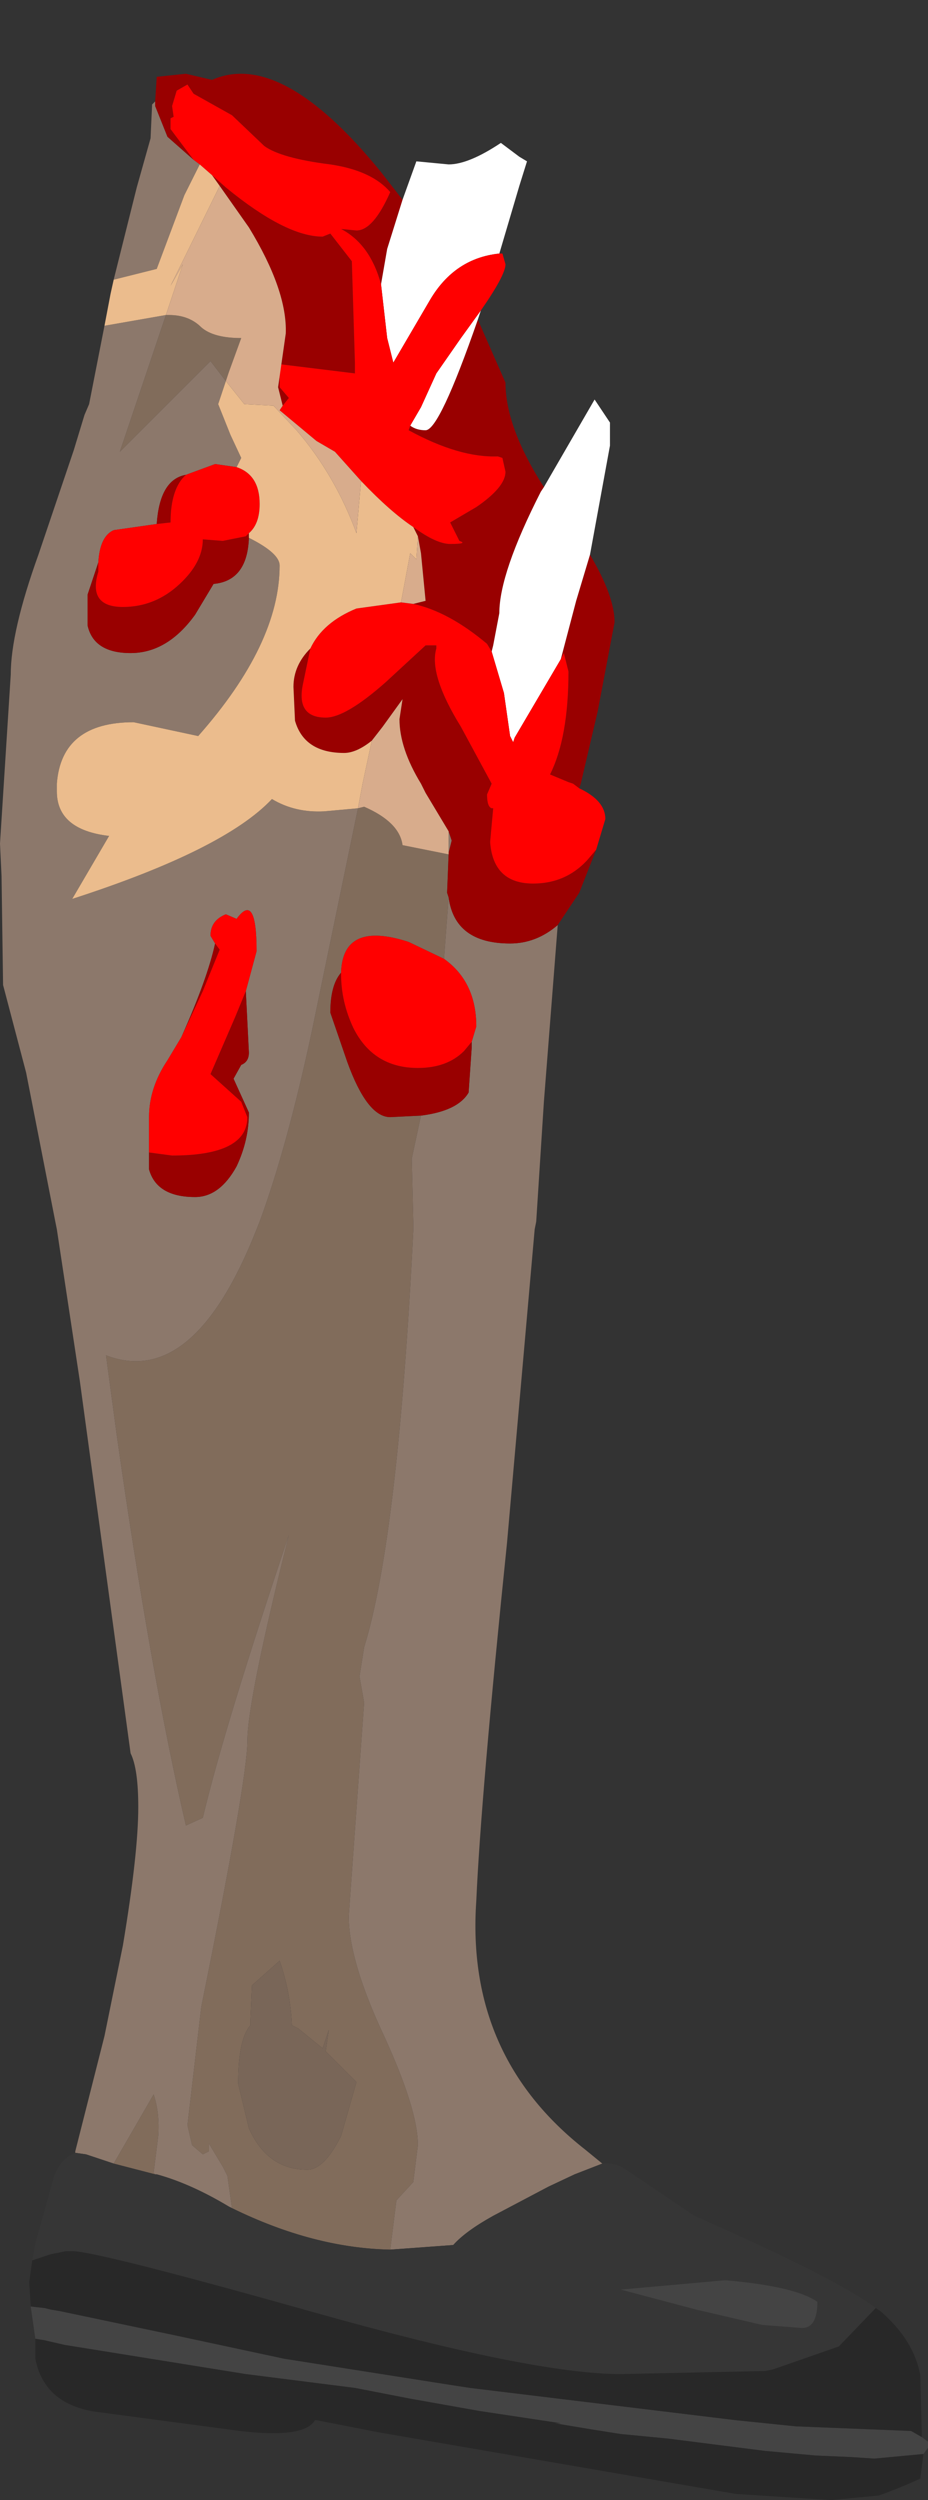 <?xml version="1.0" encoding="UTF-8" standalone="no"?>
<svg xmlns:ffdec="https://www.free-decompiler.com/flash" xmlns:xlink="http://www.w3.org/1999/xlink" ffdec:objectType="frame" height="81.35px" width="30.2px" xmlns="http://www.w3.org/2000/svg">
  <rect width="100%" height="100%" fill="#333333" stroke="none"/>
  <g transform="matrix(1.0, 0.0, 0.0, 1.0, 10.6, 39.0)">
    <use ffdec:characterId="1949" height="78.95" transform="matrix(1.0, 0.0, 0.0, 1.0, -10.6, -36.6)" width="30.2" xlink:href="#shape0"/>
  </g>
  <defs>
    <g id="shape0" transform="matrix(1.0, 0.0, 0.0, 1.0, 10.6, 36.6)">
      <path d="M1.05 -12.7 L1.25 -12.75 Q2.4 -12.25 2.5 -11.5 L4.0 -11.2 3.95 -9.95 4.0 -9.8 3.85 -7.8 2.7 -8.35 Q0.55 -9.05 0.5 -7.35 0.15 -6.95 0.15 -6.05 L0.7 -4.45 Q1.35 -2.65 2.1 -2.65 L3.1 -2.7 2.8 -1.3 2.85 0.75 2.85 1.0 2.85 1.05 Q2.35 11.05 1.25 14.6 L1.1 15.55 1.25 16.4 0.75 23.35 Q0.75 24.8 1.9 27.25 3.0 29.65 3.0 30.8 L2.85 32.0 2.3 32.6 2.1 34.2 Q-0.4 34.15 -3.05 32.85 L-3.2 31.8 -3.35 31.5 -3.8 30.75 -3.8 31.0 -4.0 31.1 -4.35 30.8 -4.5 30.15 -4.05 26.3 Q-2.55 18.9 -2.55 17.65 -2.55 16.35 -1.2 10.95 -3.3 17.2 -4.0 20.15 L-4.55 20.4 Q-5.7 15.45 -6.8 7.7 L-7.15 5.1 Q-4.3 6.2 -2.25 1.0 L-2.15 0.75 Q-1.25 -1.7 -0.45 -5.45 L1.05 -12.7 M0.0 27.75 L0.1 27.05 -0.1 27.65 -0.9 27.0 -1.1 26.9 Q-1.15 25.8 -1.5 24.8 L-2.4 25.6 -2.45 26.7 -2.45 26.9 Q-2.85 27.35 -2.85 28.8 L-2.5 30.25 Q-1.9 31.6 -0.6 31.6 -0.05 31.6 0.5 30.5 L1.0 28.75 0.0 27.75 M-5.2 -28.75 L-5.1 -28.75 Q-4.45 -28.75 -4.05 -28.35 -3.65 -28.0 -2.75 -28.0 L-3.15 -26.9 -3.25 -26.6 -3.75 -27.25 -6.7 -24.3 -5.2 -28.75 M-6.9 31.4 L-5.6 29.15 Q-5.4 29.75 -5.45 30.5 L-5.6 31.7 -5.55 31.75 -6.9 31.4" fill="#816c5b" fill-rule="evenodd" stroke="none"/>
      <path d="M0.0 27.75 L1.0 28.75 0.5 30.5 Q-0.05 31.6 -0.6 31.6 -1.9 31.6 -2.5 30.25 L-2.85 28.8 Q-2.85 27.35 -2.45 26.9 L-2.45 26.7 -2.4 25.6 -1.5 24.8 Q-1.15 25.8 -1.1 26.9 L-0.9 27.0 -0.1 27.65 0.1 27.05 0.0 27.75" fill="#796658" fill-rule="evenodd" stroke="none"/>
      <path d="M7.55 -8.9 L7.1 -3.15 6.85 0.75 6.8 1.0 5.9 11.2 Q5.05 19.45 4.9 22.85 4.55 27.9 8.45 30.95 L9.0 31.4 8.1 31.75 7.25 32.15 5.45 33.1 Q4.55 33.6 4.15 34.05 L2.1 34.2 2.3 32.6 2.85 32.0 3.0 30.8 Q3.0 29.65 1.9 27.25 0.75 24.8 0.75 23.35 L1.25 16.4 1.1 15.55 1.25 14.6 Q2.35 11.05 2.85 1.05 L2.85 1.0 2.85 0.75 2.8 -1.3 3.1 -2.7 Q4.3 -2.85 4.65 -3.45 L4.75 -4.9 4.75 -5.1 4.9 -5.6 Q4.9 -7.05 3.85 -7.8 L4.0 -9.8 Q4.2 -8.3 6.0 -8.3 6.85 -8.3 7.55 -8.9 M-8.15 31.05 L-8.15 31.0 -7.2 27.25 -6.6 24.3 Q-6.1 21.3 -6.1 19.8 -6.1 18.55 -6.35 18.05 L-8.0 5.95 -8.75 1.0 -8.8 0.75 -9.75 -4.1 -10.5 -6.95 -10.55 -10.5 -10.6 -11.55 -10.25 -17.05 Q-10.25 -18.45 -9.35 -20.95 L-8.2 -24.35 -7.85 -25.5 -7.7 -25.85 -7.2 -28.4 -5.2 -28.75 -6.7 -24.3 -3.75 -27.25 -3.25 -26.6 -3.5 -25.85 -3.1 -24.85 -2.75 -24.1 -2.9 -23.8 -3.6 -23.9 -4.55 -23.55 Q-5.4 -23.4 -5.5 -21.95 L-6.9 -21.75 Q-7.35 -21.55 -7.4 -20.7 L-7.75 -19.65 -7.75 -18.65 Q-7.55 -17.75 -6.35 -17.75 -5.15 -17.75 -4.25 -19.0 L-3.65 -20.0 Q-2.55 -20.1 -2.5 -21.5 -1.5 -21.0 -1.5 -20.6 -1.5 -18.05 -4.15 -15.05 L-6.25 -15.5 Q-8.6 -15.5 -8.75 -13.5 L-8.75 -13.25 Q-8.75 -12.0 -7.05 -11.8 L-8.25 -9.75 Q-3.3 -11.35 -1.75 -13.0 -1.0 -12.55 -0.05 -12.6 L1.05 -12.7 -0.45 -5.45 Q-1.25 -1.7 -2.15 0.75 L-2.25 1.0 Q-4.3 6.2 -7.15 5.1 L-6.8 7.7 Q-5.7 15.45 -4.55 20.4 L-4.0 20.15 Q-3.3 17.2 -1.2 10.95 -2.55 16.35 -2.55 17.65 -2.55 18.9 -4.05 26.3 L-4.5 30.15 -4.35 30.8 -4.0 31.1 -3.8 31.0 -3.8 30.75 -3.35 31.5 -3.2 31.8 -3.05 32.85 -3.15 32.8 Q-4.4 32.05 -5.5 31.75 L-5.55 31.75 -5.6 31.7 -5.45 30.5 Q-5.4 29.75 -5.6 29.15 L-6.9 31.4 -7.8 31.1 -8.15 31.05 M-6.9 -29.9 L-6.15 -32.9 -5.7 -34.5 -5.65 -35.6 -5.55 -35.7 -5.55 -35.55 -5.15 -34.55 -4.3 -33.8 -4.1 -33.65 -4.6 -32.65 -5.5 -30.25 -6.9 -29.9 M4.0 -11.25 L4.0 -11.45 4.0 -11.95 4.1 -11.65 4.0 -11.25 M-4.7 -5.25 L-5.15 -4.5 Q-5.75 -3.6 -5.75 -2.65 L-5.75 -1.9 -5.75 -0.95 Q-5.5 -0.05 -4.25 -0.05 -3.45 -0.05 -2.9 -1.05 -2.5 -1.9 -2.5 -2.8 L-2.75 -3.35 -3.0 -3.9 -2.75 -4.35 Q-2.5 -4.45 -2.5 -4.75 L-2.6 -6.75 -2.25 -8.05 Q-2.25 -10.0 -2.9 -9.1 L-3.25 -9.25 Q-3.75 -9.05 -3.75 -8.55 L-3.6 -8.3 Q-3.85 -7.15 -4.7 -5.25" fill="#8c786b" fill-rule="evenodd" stroke="none"/>
      <path d="M9.0 31.4 Q9.45 31.35 9.85 31.65 L12.0 33.1 Q16.65 35.15 17.9 36.1 L16.7 37.35 14.55 38.1 14.3 38.15 9.6 38.25 Q6.75 38.25 -0.35 36.25 -7.45 34.25 -8.25 34.25 L-8.45 34.25 -8.95 34.35 -9.55 34.55 -9.45 34.0 -8.85 31.85 Q-8.65 31.25 -8.15 31.05 L-7.8 31.1 -6.9 31.4 -5.55 31.75 -5.5 31.75 Q-4.4 32.05 -3.15 32.8 L-3.05 32.85 Q-0.4 34.15 2.1 34.2 L4.15 34.05 Q4.55 33.6 5.45 33.1 L7.25 32.15 8.1 31.75 9.0 31.4 M16.0 35.9 Q15.3 35.4 13.05 35.2 L12.95 35.2 9.6 35.5 12.05 36.15 14.2 36.65 15.5 36.75 Q16.0 36.75 16.0 35.9" fill="#363636" fill-rule="evenodd" stroke="none"/>
      <path d="M19.4 40.3 L19.6 40.45 19.6 40.65 19.45 40.85 17.85 41.0 17.1 40.95 15.95 40.9 14.3 40.75 11.15 40.35 9.6 40.2 8.65 40.05 7.45 39.85 7.65 39.85 5.0 39.45 2.75 39.05 0.95 38.7 -2.6 38.25 -8.5 37.3 -9.15 37.15 -9.45 37.1 -9.6 36.05 -9.15 36.1 -8.95 36.15 -8.65 36.2 -4.85 37.0 -1.35 37.75 4.05 38.6 4.7 38.7 13.35 39.75 15.3 39.95 19.05 40.1 19.4 40.3 M16.0 35.9 Q16.0 36.75 15.5 36.75 L14.2 36.65 12.05 36.15 9.6 35.5 12.95 35.2 13.05 35.2 Q15.3 35.4 16.0 35.9" fill="#444444" fill-rule="evenodd" stroke="none"/>
      <path d="M17.9 36.1 L18.05 36.2 Q19.15 37.15 19.35 38.3 L19.4 40.3 19.05 40.1 15.3 39.95 13.35 39.75 4.7 38.7 4.05 38.6 -1.35 37.75 -4.85 37.0 -8.65 36.2 -8.95 36.15 -9.15 36.1 -9.6 36.05 -9.65 35.25 -9.55 34.55 -8.95 34.35 -8.45 34.25 -8.25 34.25 Q-7.45 34.25 -0.35 36.25 6.75 38.25 9.6 38.25 L14.3 38.15 14.55 38.1 16.7 37.35 17.9 36.1 M19.45 40.85 L19.35 41.65 Q18.7 41.95 18.0 42.2 L16.45 42.35 13.35 42.15 1.75 40.15 -0.3 39.75 -0.35 39.75 Q-0.7 40.35 -2.8 40.1 L-7.3 39.5 Q-9.15 39.3 -9.45 37.75 L-9.45 37.1 -9.15 37.15 -8.5 37.3 -2.6 38.25 0.95 38.7 2.75 39.05 5.0 39.45 7.65 39.85 7.45 39.85 8.65 40.05 9.6 40.2 11.15 40.35 14.3 40.75 15.95 40.9 17.1 40.95 17.85 41.0 19.45 40.85" fill="#282828" fill-rule="evenodd" stroke="none"/>
      <path d="M2.5 -32.5 L2.0 -30.9 1.8 -29.75 Q1.45 -31.05 0.5 -31.55 L1.0 -31.5 Q1.55 -31.5 2.1 -32.75 1.5 -33.45 0.15 -33.65 -1.45 -33.85 -2.0 -34.25 L-3.05 -35.25 -4.3 -35.95 -4.5 -36.25 -4.85 -36.05 -5.0 -35.55 -4.95 -35.2 -5.05 -35.15 -5.05 -34.8 -4.3 -33.8 -5.15 -34.55 -5.55 -35.55 -5.55 -35.7 -5.5 -36.5 -4.55 -36.6 -3.7 -36.4 Q-1.45 -37.4 1.8 -33.4 L2.5 -32.5 M4.95 -28.6 L5.85 -26.55 Q5.85 -25.1 7.1 -23.15 L7.0 -23.0 Q5.65 -20.35 5.65 -19.05 L5.45 -18.0 5.4 -17.8 5.25 -18.05 Q4.0 -19.1 2.85 -19.35 L3.25 -19.45 3.1 -21.0 3.0 -21.55 2.85 -21.85 Q3.6 -21.3 4.05 -21.3 4.65 -21.3 4.35 -21.4 L4.05 -22.0 4.9 -22.5 Q5.85 -23.15 5.85 -23.65 L5.75 -24.1 5.6 -24.15 Q4.35 -24.1 2.7 -25.0 L2.75 -25.15 Q2.95 -25.0 3.25 -25.0 3.7 -25.0 4.95 -28.6 M8.6 -20.95 Q9.4 -19.6 9.4 -18.75 L8.85 -15.85 8.3 -13.5 8.25 -13.35 8.05 -13.5 7.9 -13.55 7.3 -13.8 Q7.9 -15.0 7.9 -17.15 L7.75 -17.75 7.65 -17.55 8.15 -19.45 8.6 -20.95 M8.8 -11.35 L8.25 -9.95 7.55 -8.9 Q6.85 -8.3 6.0 -8.3 4.2 -8.3 4.0 -9.8 L3.95 -9.95 4.0 -11.2 4.0 -11.25 4.1 -11.65 4.0 -11.95 3.25 -13.2 3.1 -13.5 Q2.4 -14.65 2.4 -15.6 L2.5 -16.25 1.85 -15.35 1.5 -14.9 Q1.0 -14.5 0.6 -14.5 -0.7 -14.5 -1.0 -15.55 L-1.05 -16.65 Q-1.05 -17.35 -0.5 -17.9 L-0.75 -16.7 Q-0.95 -15.65 0.0 -15.65 0.65 -15.65 1.95 -16.8 L3.25 -18.0 3.6 -18.0 3.6 -17.9 Q3.35 -17.05 4.4 -15.35 L5.4 -13.5 5.25 -13.15 Q5.25 -12.75 5.4 -12.7 L5.45 -12.7 5.35 -11.6 Q5.45 -10.25 6.75 -10.25 7.8 -10.25 8.5 -11.0 L8.8 -11.35 M-3.7 -33.3 L-3.25 -32.9 Q-1.3 -31.3 -0.1 -31.3 L0.15 -31.4 0.85 -30.5 0.95 -27.2 0.95 -26.85 -1.5 -27.15 -1.5 -26.4 -1.2 -26.05 -1.4 -25.8 -1.55 -26.4 -1.3 -28.15 Q-1.25 -29.55 -2.5 -31.6 L-3.45 -32.95 -3.7 -33.3 M-2.5 -21.65 L-2.5 -21.5 Q-2.55 -20.1 -3.65 -20.0 L-4.25 -19.0 Q-5.15 -17.75 -6.35 -17.75 -7.55 -17.75 -7.75 -18.65 L-7.75 -19.65 -7.4 -20.7 -7.4 -20.4 Q-7.75 -19.25 -6.6 -19.25 -5.55 -19.25 -4.75 -20.0 -4.0 -20.7 -4.0 -21.45 L-3.35 -21.4 -2.6 -21.55 -2.5 -21.65 M4.75 -5.1 L4.75 -4.9 4.65 -3.45 Q4.3 -2.85 3.1 -2.7 L2.1 -2.65 Q1.35 -2.65 0.7 -4.45 L0.15 -6.05 Q0.15 -6.95 0.5 -7.35 L0.5 -7.3 Q0.5 -6.4 0.9 -5.55 1.55 -4.25 3.0 -4.25 3.95 -4.25 4.5 -4.8 L4.75 -5.1 M-4.55 -23.55 Q-5.05 -23.1 -5.05 -22.0 L-5.5 -21.95 Q-5.4 -23.4 -4.55 -23.55 M-3.6 -8.3 L-3.45 -8.1 -4.0 -6.75 -4.7 -5.25 Q-3.85 -7.15 -3.6 -8.3 M-5.75 -1.9 L-5.75 -1.5 -5.0 -1.4 Q-2.55 -1.4 -2.55 -2.65 L-2.75 -3.15 -3.75 -4.05 -2.95 -5.9 -2.6 -6.75 -2.5 -4.75 Q-2.5 -4.45 -2.75 -4.35 L-3.0 -3.9 -2.75 -3.35 -2.5 -2.8 Q-2.5 -1.9 -2.9 -1.05 -3.45 -0.05 -4.25 -0.05 -5.5 -0.05 -5.75 -0.95 L-5.75 -1.9" fill="#990000" fill-rule="evenodd" stroke="none"/>
      <path d="M2.5 -32.5 L2.95 -33.75 4.0 -33.65 Q4.65 -33.65 5.7 -34.35 L6.3 -33.9 6.55 -33.75 6.3 -32.95 5.65 -30.75 Q4.2 -30.6 3.4 -29.25 L2.2 -27.2 2.0 -28.0 1.8 -29.75 2.0 -30.9 2.5 -32.5 M5.05 -28.9 L4.95 -28.6 Q3.7 -25.0 3.25 -25.0 2.95 -25.0 2.75 -25.15 L3.1 -25.75 3.6 -26.85 4.4 -28.0 5.05 -28.9 M7.1 -23.15 L8.75 -26.0 9.25 -25.25 9.25 -24.5 8.6 -20.95 8.15 -19.45 7.65 -17.55 6.15 -15.0 6.1 -14.85 6.0 -15.05 5.8 -16.45 5.4 -17.8 5.45 -18.0 5.65 -19.05 Q5.65 -20.35 7.0 -23.0 L7.1 -23.15" fill="#ffffff" fill-rule="evenodd" stroke="none"/>
      <path d="M1.8 -29.75 L2.0 -28.0 2.2 -27.2 3.4 -29.25 Q4.2 -30.6 5.65 -30.75 L5.75 -30.75 5.85 -30.4 Q5.85 -30.05 5.05 -28.9 L4.4 -28.0 3.6 -26.85 3.1 -25.75 2.75 -25.15 2.7 -25.0 Q4.35 -24.1 5.6 -24.15 L5.75 -24.1 5.85 -23.65 Q5.85 -23.15 4.9 -22.5 L4.05 -22.0 4.35 -21.4 Q4.65 -21.3 4.05 -21.3 3.6 -21.3 2.85 -21.85 2.1 -22.35 1.15 -23.35 L0.3 -24.3 -0.3 -24.65 -1.5 -25.65 -1.4 -25.8 -1.2 -26.05 -1.5 -26.4 -1.5 -27.15 0.95 -26.85 0.95 -27.2 0.85 -30.5 0.15 -31.4 -0.1 -31.3 Q-1.3 -31.3 -3.25 -32.9 L-3.7 -33.3 -4.1 -33.65 -4.3 -33.8 -5.05 -34.8 -5.05 -35.15 -4.95 -35.2 -5.0 -35.55 -4.85 -36.05 -4.5 -36.25 -4.3 -35.95 -3.05 -35.25 -2.0 -34.25 Q-1.45 -33.85 0.15 -33.65 1.5 -33.45 2.1 -32.75 1.55 -31.5 1.0 -31.5 L0.5 -31.55 Q1.45 -31.05 1.8 -29.75 M8.25 -13.35 Q9.1 -12.95 9.1 -12.35 L8.8 -11.35 8.5 -11.0 Q7.8 -10.25 6.75 -10.25 5.45 -10.25 5.35 -11.6 L5.45 -12.7 5.4 -12.7 Q5.25 -12.75 5.25 -13.15 L5.4 -13.5 4.4 -15.35 Q3.35 -17.05 3.6 -17.9 L3.6 -18.0 3.25 -18.0 1.95 -16.8 Q0.65 -15.65 0.0 -15.65 -0.95 -15.65 -0.75 -16.7 L-0.5 -17.9 Q-0.1 -18.75 1.0 -19.2 L2.45 -19.4 2.85 -19.35 Q4.0 -19.1 5.25 -18.05 L5.4 -17.8 5.8 -16.45 6.0 -15.05 6.1 -14.85 6.15 -15.0 7.65 -17.55 7.75 -17.75 7.9 -17.15 Q7.9 -15.0 7.3 -13.8 L7.9 -13.55 8.05 -13.5 8.25 -13.35 M-2.9 -23.8 Q-2.15 -23.55 -2.15 -22.6 -2.15 -21.95 -2.5 -21.65 L-2.6 -21.55 -3.35 -21.4 -4.0 -21.45 Q-4.0 -20.7 -4.75 -20.0 -5.55 -19.25 -6.6 -19.25 -7.75 -19.25 -7.4 -20.4 L-7.4 -20.7 Q-7.35 -21.55 -6.9 -21.75 L-5.5 -21.95 -5.05 -22.0 Q-5.05 -23.1 -4.55 -23.55 L-3.6 -23.9 -2.9 -23.8 M3.85 -7.8 Q4.9 -7.05 4.9 -5.6 L4.75 -5.1 4.5 -4.8 Q3.95 -4.25 3.0 -4.25 1.55 -4.25 0.9 -5.55 0.5 -6.4 0.5 -7.3 L0.5 -7.35 Q0.55 -9.05 2.7 -8.35 L3.85 -7.8 M-4.7 -5.25 L-4.0 -6.75 -3.45 -8.1 -3.6 -8.3 -3.75 -8.55 Q-3.75 -9.05 -3.25 -9.25 L-2.9 -9.1 Q-2.25 -10.0 -2.25 -8.05 L-2.6 -6.75 -2.95 -5.9 -3.75 -4.05 -2.75 -3.15 -2.55 -2.65 Q-2.55 -1.4 -5.0 -1.4 L-5.75 -1.5 -5.75 -1.9 -5.75 -2.65 Q-5.75 -3.6 -5.15 -4.5 L-4.7 -5.25" fill="#ff0000" fill-rule="evenodd" stroke="none"/>
      <path d="M-7.2 -28.4 L-7.0 -29.45 -6.9 -29.9 -5.5 -30.25 -4.6 -32.65 -4.1 -33.65 -3.7 -33.3 -3.45 -32.95 -5.05 -29.7 -4.65 -30.4 -5.2 -28.75 -7.2 -28.4 M1.15 -23.35 Q2.1 -22.35 2.85 -21.85 L3.0 -21.55 2.95 -20.8 2.75 -21.0 2.45 -19.4 1.0 -19.2 Q-0.1 -18.75 -0.5 -17.9 -1.05 -17.35 -1.05 -16.65 L-1.0 -15.55 Q-0.7 -14.5 0.6 -14.5 1.0 -14.5 1.5 -14.9 L1.2 -13.5 1.05 -12.7 -0.05 -12.6 Q-1.0 -12.55 -1.75 -13.0 -3.3 -11.35 -8.25 -9.75 L-7.05 -11.8 Q-8.75 -12.0 -8.75 -13.25 L-8.75 -13.5 Q-8.6 -15.5 -6.25 -15.5 L-4.15 -15.05 Q-1.5 -18.05 -1.5 -20.6 -1.5 -21.0 -2.5 -21.5 L-2.5 -21.65 Q-2.15 -21.95 -2.15 -22.6 -2.15 -23.55 -2.9 -23.8 L-2.75 -24.1 -3.1 -24.85 -3.5 -25.85 -3.25 -26.6 -2.65 -25.85 -1.7 -25.8 -0.95 -25.0 Q0.3 -23.55 1.0 -21.65 L1.15 -23.35" fill="#ebbc8d" fill-rule="evenodd" stroke="none"/>
      <path d="M-3.45 -32.95 L-2.5 -31.6 Q-1.25 -29.55 -1.3 -28.15 L-1.55 -26.4 -1.4 -25.8 -1.5 -25.65 -0.3 -24.65 0.3 -24.3 1.15 -23.35 1.0 -21.65 Q0.3 -23.55 -0.95 -25.0 L-1.7 -25.8 -2.65 -25.85 -3.25 -26.6 -3.15 -26.9 -2.75 -28.0 Q-3.65 -28.0 -4.05 -28.35 -4.45 -28.75 -5.1 -28.75 L-5.2 -28.75 -4.65 -30.4 -5.05 -29.7 -3.45 -32.95 M2.45 -19.4 L2.75 -21.0 2.95 -20.8 3.0 -21.55 3.1 -21.0 3.25 -19.45 2.85 -19.35 2.45 -19.4 M1.05 -12.7 L1.2 -13.5 1.5 -14.9 1.85 -15.35 2.5 -16.25 2.4 -15.6 Q2.4 -14.65 3.1 -13.5 L3.25 -13.2 4.0 -11.95 4.0 -11.45 4.0 -11.25 4.0 -11.2 2.5 -11.5 Q2.4 -12.25 1.25 -12.75 L1.05 -12.7" fill="#d8ac8c" fill-rule="evenodd" stroke="none"/>
    </g>
  </defs>
</svg>
